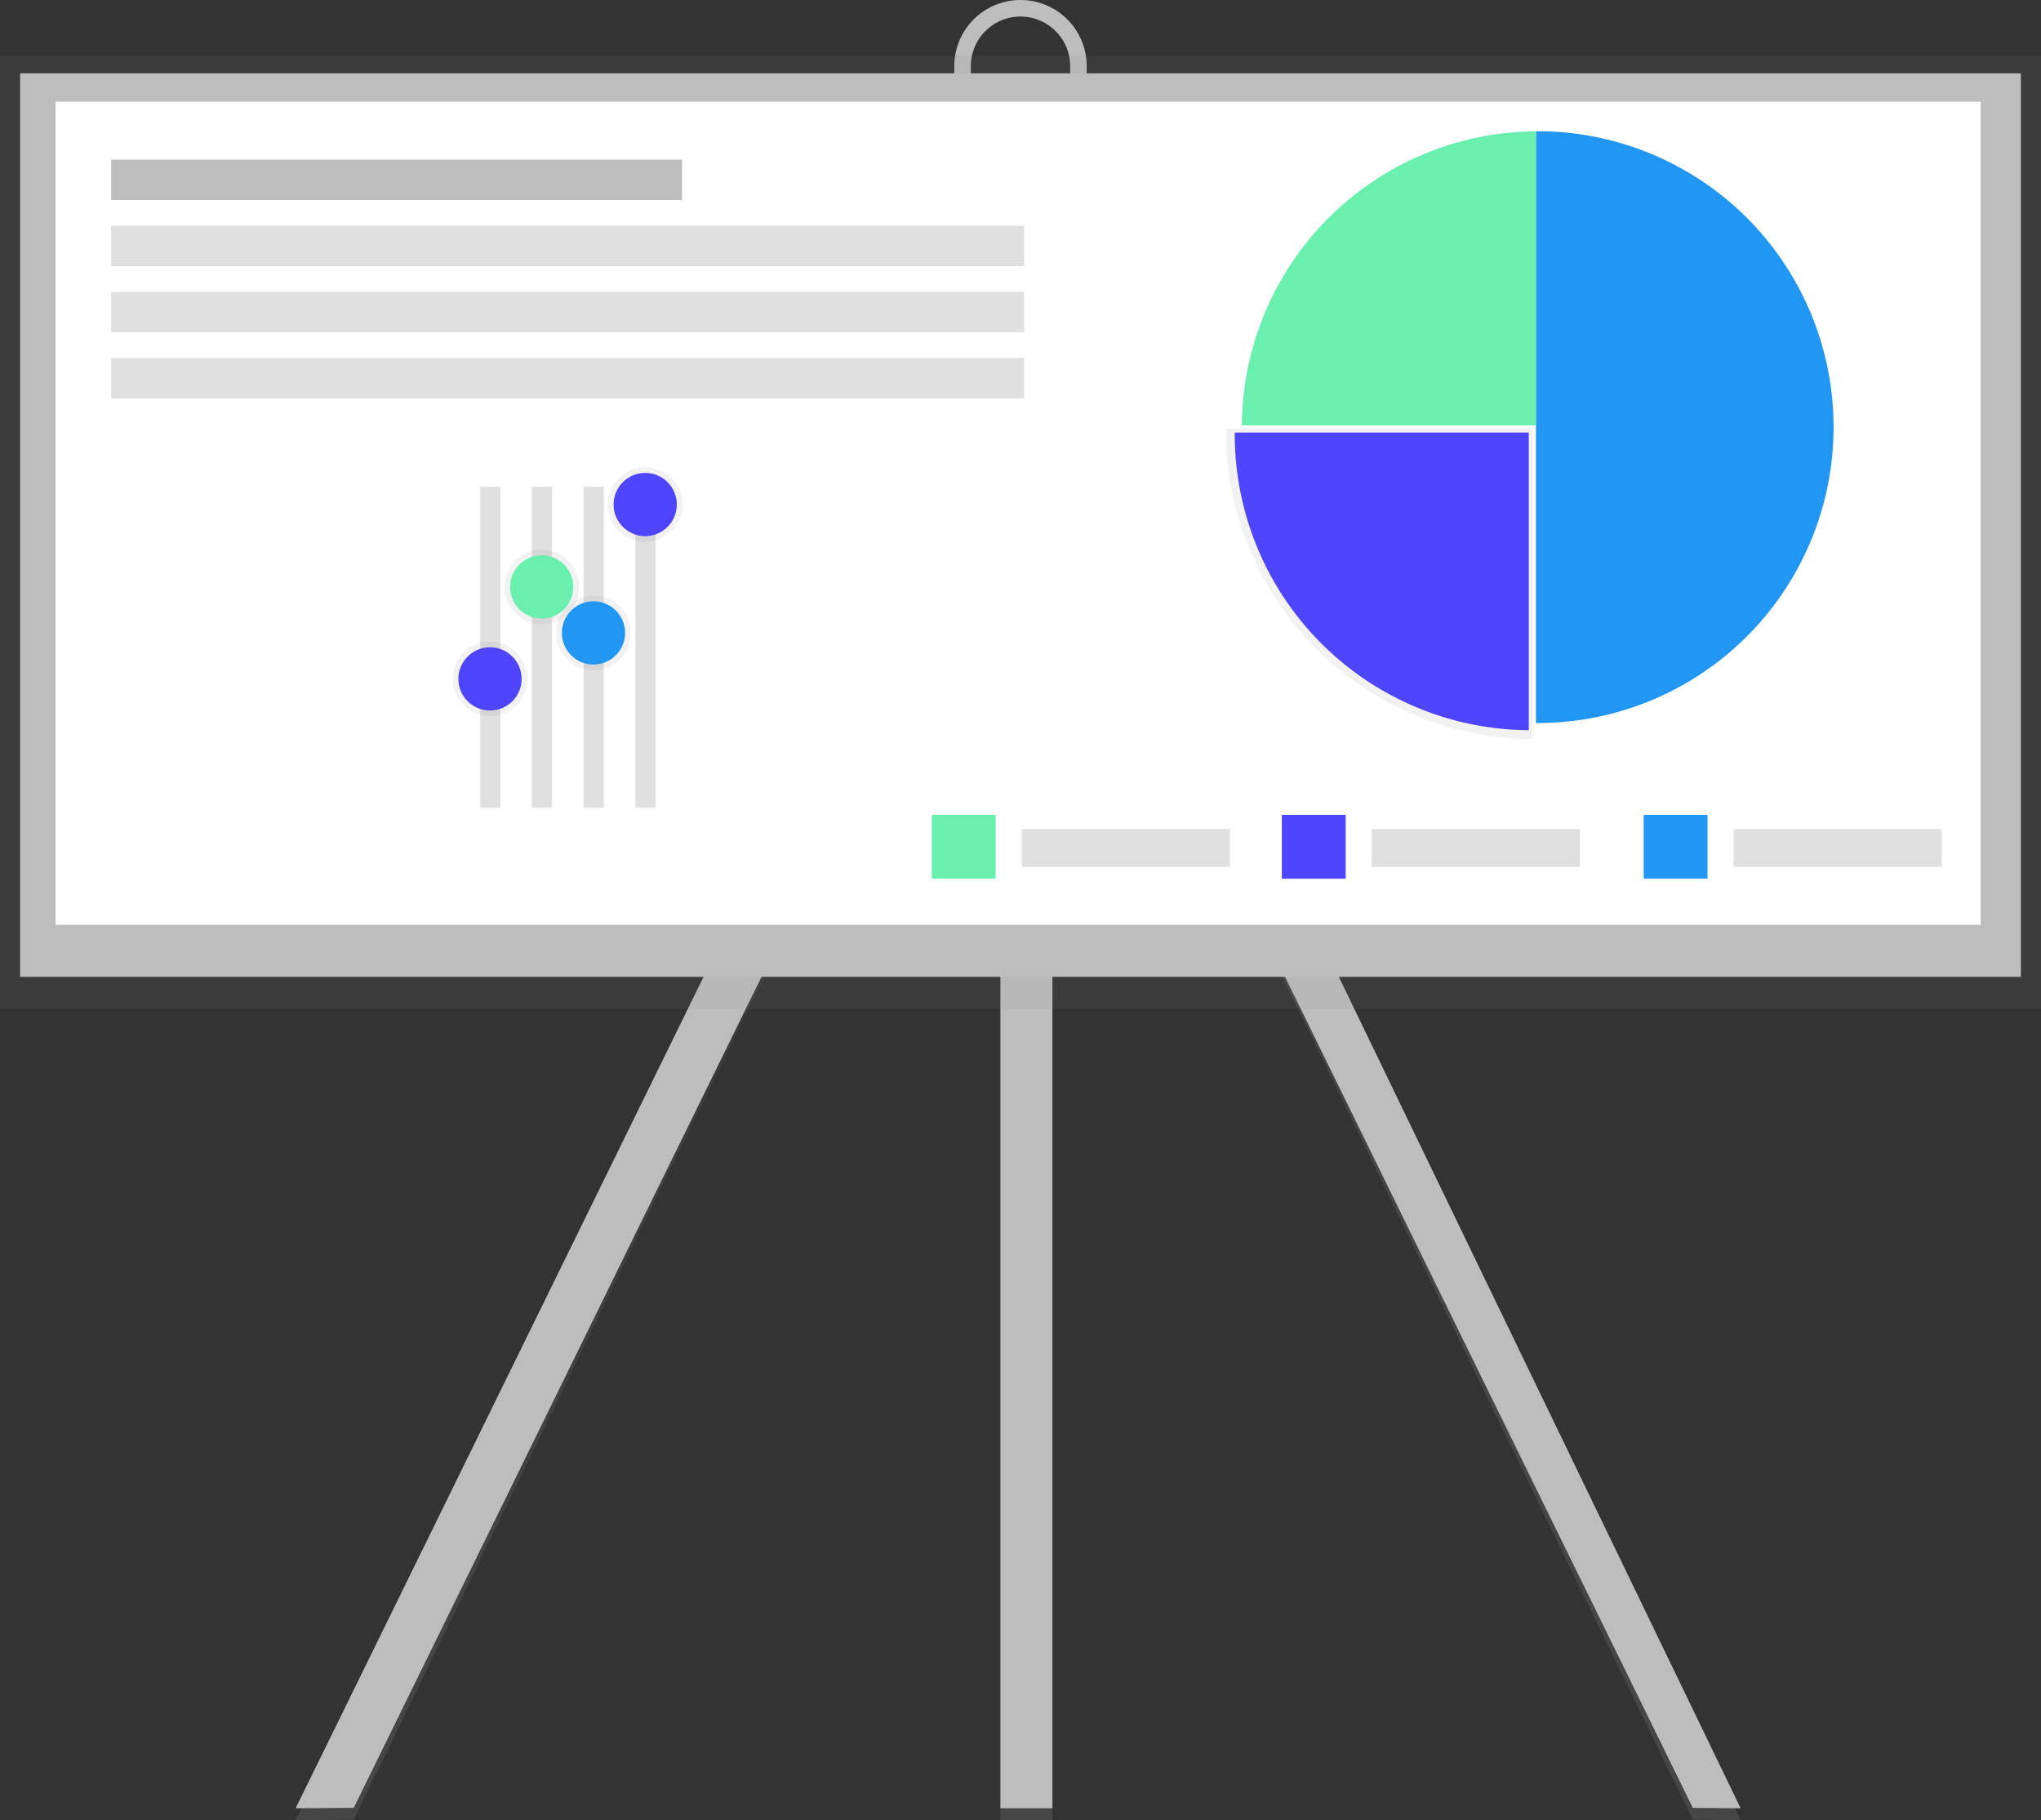 <svg width="863" height="769.5" xmlns="http://www.w3.org/2000/svg" xmlns:xlink="http://www.w3.org/1999/xlink">
 <rect width="100%" height="100%" fill="#333333" stroke="none"/>
 <defs>
  <linearGradient y2="0" x2="0.5" y1="1" x1="0.5" id="4d7d6e59-78ed-4d57-a529-1eaaceade2ae">
   <stop stop-opacity="0.25" stop-color="gray" offset="0"/>
   <stop stop-opacity="0.12" stop-color="gray" offset="0.54"/>
   <stop stop-opacity="0.1" stop-color="gray" offset="1"/>
  </linearGradient>
  <linearGradient xlink:href="#4d7d6e59-78ed-4d57-a529-1eaaceade2ae" y2="175.12" x2="583.59" x1="583.59" id="9d815349-9c86-443c-8ccb-e4f40929397c"/>
  <linearGradient xlink:href="#4d7d6e59-78ed-4d57-a529-1eaaceade2ae" y2="118.5" x2="434" x1="434" id="4cdc3fff-77bb-4bd8-8d4b-e4a0e24ac1ff"/>
  <linearGradient xlink:href="#4d7d6e59-78ed-4d57-a529-1eaaceade2ae" y2="23.5" x2="431.5" y1="426.5" x1="431.5" id="d789edb2-9260-4fe7-9b2e-c8d2cf1c50eb"/>
  <linearGradient xlink:href="#4d7d6e59-78ed-4d57-a529-1eaaceade2ae" y2="246.43" x2="751.69" y1="377.75" x1="751.69" id="d05d60f3-4487-4cf0-bc48-be0df6e13883"/>
  <linearGradient xlink:href="#4d7d6e59-78ed-4d57-a529-1eaaceade2ae" gradientTransform="translate(-112.25 703) rotate(-90)" y2="303.64" x2="415.98" y1="335.24" x1="415.98" id="36694125-ef38-4129-b005-f3dbdd12d1fe"/>
  <linearGradient xlink:href="#4d7d6e59-78ed-4d57-a529-1eaaceade2ae" gradientTransform="translate(-112.25 703) rotate(-90)" y2="325.52" x2="454.87" y1="357.11" x1="454.87" id="dc57276c-937a-4b5a-afe2-156d6e915e6b"/>
  <linearGradient xlink:href="#4d7d6e59-78ed-4d57-a529-1eaaceade2ae" gradientTransform="translate(-112.25 703) rotate(-90)" y2="347.39" x2="435.42" y1="378.98" x1="435.42" id="c93c7978-2b82-4fa6-8ff4-005d931a190d"/>
  <linearGradient xlink:href="#4d7d6e59-78ed-4d57-a529-1eaaceade2ae" gradientTransform="translate(-112.25 703) rotate(-90)" y2="369.26" x2="489.7" y1="400.86" x1="489.7" id="28ebadfe-69e4-4a26-9b70-9789031661f3"/>
 </defs>
 <title>statistics</title>
 <g>
  <title>background</title>
  <rect fill="none" id="canvas_background" height="602" width="802" y="-1" x="-1"/>
 </g>
 <g>
  <title>Layer 1</title>
  <polygon id="svg_1" fill="url(#4d7d6e59-78ed-4d57-a529-1eaaceade2ae)" points="149.58 769.31 125 769.5 414.42 175.12 434.17 184.89 149.58 769.31"/>
  <polygon id="svg_2" fill="url(#9d815349-9c86-443c-8ccb-e4f40929397c)" points="715.76 769.31 736 769.5 450.92 175.12 431.17 184.89 715.76 769.31"/>
  <rect id="svg_3" fill="url(#4cdc3fff-77bb-4bd8-8d4b-e4a0e24ac1ff)" height="651" width="22" y="118.5" x="423"/>
  <polygon id="svg_4" fill="#bdbdbd" points="149.58 764.31 125 764.5 414.42 174.69 434.17 184.38 149.58 764.31"/>
  <polygon id="svg_5" fill="#bdbdbd" points="715.76 764.31 736 764.5 450.92 174.69 431.17 184.38 715.76 764.31"/>
  <rect id="svg_6" fill="#bdbdbd" height="646" width="22" y="118.5" x="423"/>
  <path id="svg_7" fill="#bdbdbd" d="m431.5,66a28,28 0 0 1 -28,-28l0,-10a28,28 0 0 1 56,0l0,10a28,28 0 0 1 -28,28zm0,-59a21,21 0 0 0 -21,21l0,10a21,21 0 0 0 42,0l0,-10a21,21 0 0 0 -21,-21z"/>
  <rect id="svg_8" fill="url(#d789edb2-9260-4fe7-9b2e-c8d2cf1c50eb)" height="403" width="863" y="23.5"/>
  <rect id="svg_9" fill="#bdbdbd" height="382" width="846" y="31" x="8.5"/>
  <rect id="svg_10" fill="#fff" height="348" width="814" y="43" x="23.5"/>
  <path id="svg_11" fill="#2196f3" d="m650.19,55.5l-0.75,0l0,250.18l0.75,0a125.1,125.1 0 1 0 0,-250.2l0,0.02z"/>
  <path id="svg_12" fill="#69f0ae" d="m649.44,55.52a125.08,125.08 0 0 0 -124.33,124.33l124.33,0l0,-124.33z"/>
  <path id="svg_13" fill="url(#d05d60f3-4487-4cf0-bc48-be0df6e13883)" d="m518.33,181.18c0,0.26 0,0.52 0,0.79a130.54,130.54 0 0 0 129.74,130.53l0,-131.32l-129.74,0z"/>
  <path id="svg_14" fill="#4f44ff" d="m522.09,182.86c0,0.25 0,0.5 0,0.75a125.09,125.09 0 0 0 124.33,125.09l0,-125.84l-124.33,0z"/>
  <rect id="svg_15" fill="#bdbdbd" height="17.08" width="241.4" y="67.5" x="47"/>
  <rect id="svg_16" fill="#e0e0e0" height="17.08" width="386" y="95.45" x="47"/>
  <rect id="svg_17" fill="#e0e0e0" height="17.08" width="386" y="123.4" x="47"/>
  <rect id="svg_18" fill="#e0e0e0" height="17.08" width="386" y="151.36" x="47"/>
  <rect id="svg_19" fill="#2196f3" height="27" width="27" y="344.5" x="695"/>
  <rect id="svg_20" fill="#e0e0e0" height="16" width="88" y="350.5" x="733"/>
  <rect id="svg_21" fill="#4f44ff" height="27" width="27" y="344.5" x="542"/>
  <rect id="svg_22" fill="#e0e0e0" height="16" width="88" y="350.5" x="580"/>
  <rect id="svg_23" fill="#69f0ae" height="27" width="27" y="344.5" x="394"/>
  <rect id="svg_24" fill="#e0e0e0" height="16" width="88" y="350.5" x="432"/>
  <rect id="svg_25" fill="#e0e0e0" height="135.7" width="8.51" y="205.8" x="203.05"/>
  <rect id="svg_26" fill="#e0e0e0" height="135.7" width="8.51" y="205.8" x="224.92"/>
  <rect id="svg_27" fill="#e0e0e0" height="135.7" width="8.51" y="205.8" x="246.8"/>
  <rect id="svg_28" fill="#e0e0e0" height="135.7" width="8.51" y="205.8" x="268.67"/>
  <circle id="svg_29" fill="url(#36694125-ef38-4129-b005-f3dbdd12d1fe)" r="15.8" cy="287.02" cx="207.19"/>
  <circle id="svg_30" fill="url(#dc57276c-937a-4b5a-afe2-156d6e915e6b)" r="15.8" cy="248.13" cx="229.06"/>
  <circle id="svg_31" fill="url(#c93c7978-2b82-4fa6-8ff4-005d931a190d)" r="15.8" cy="267.58" cx="250.94"/>
  <circle id="svg_32" fill="url(#28ebadfe-69e4-4a26-9b70-9789031661f3)" r="15.8" cy="213.3" cx="272.81"/>
  <circle id="svg_33" fill="#4f44ff" r="13.37" cy="287.02" cx="207.19"/>
  <circle id="svg_34" fill="#69f0ae" r="13.37" cy="248.13" cx="229.06"/>
  <circle id="svg_35" fill="#2196f3" r="13.37" cy="267.58" cx="250.94"/>
  <circle id="svg_36" fill="#4f44ff" r="13.37" cy="213.3" cx="272.81"/>
 </g>
</svg>